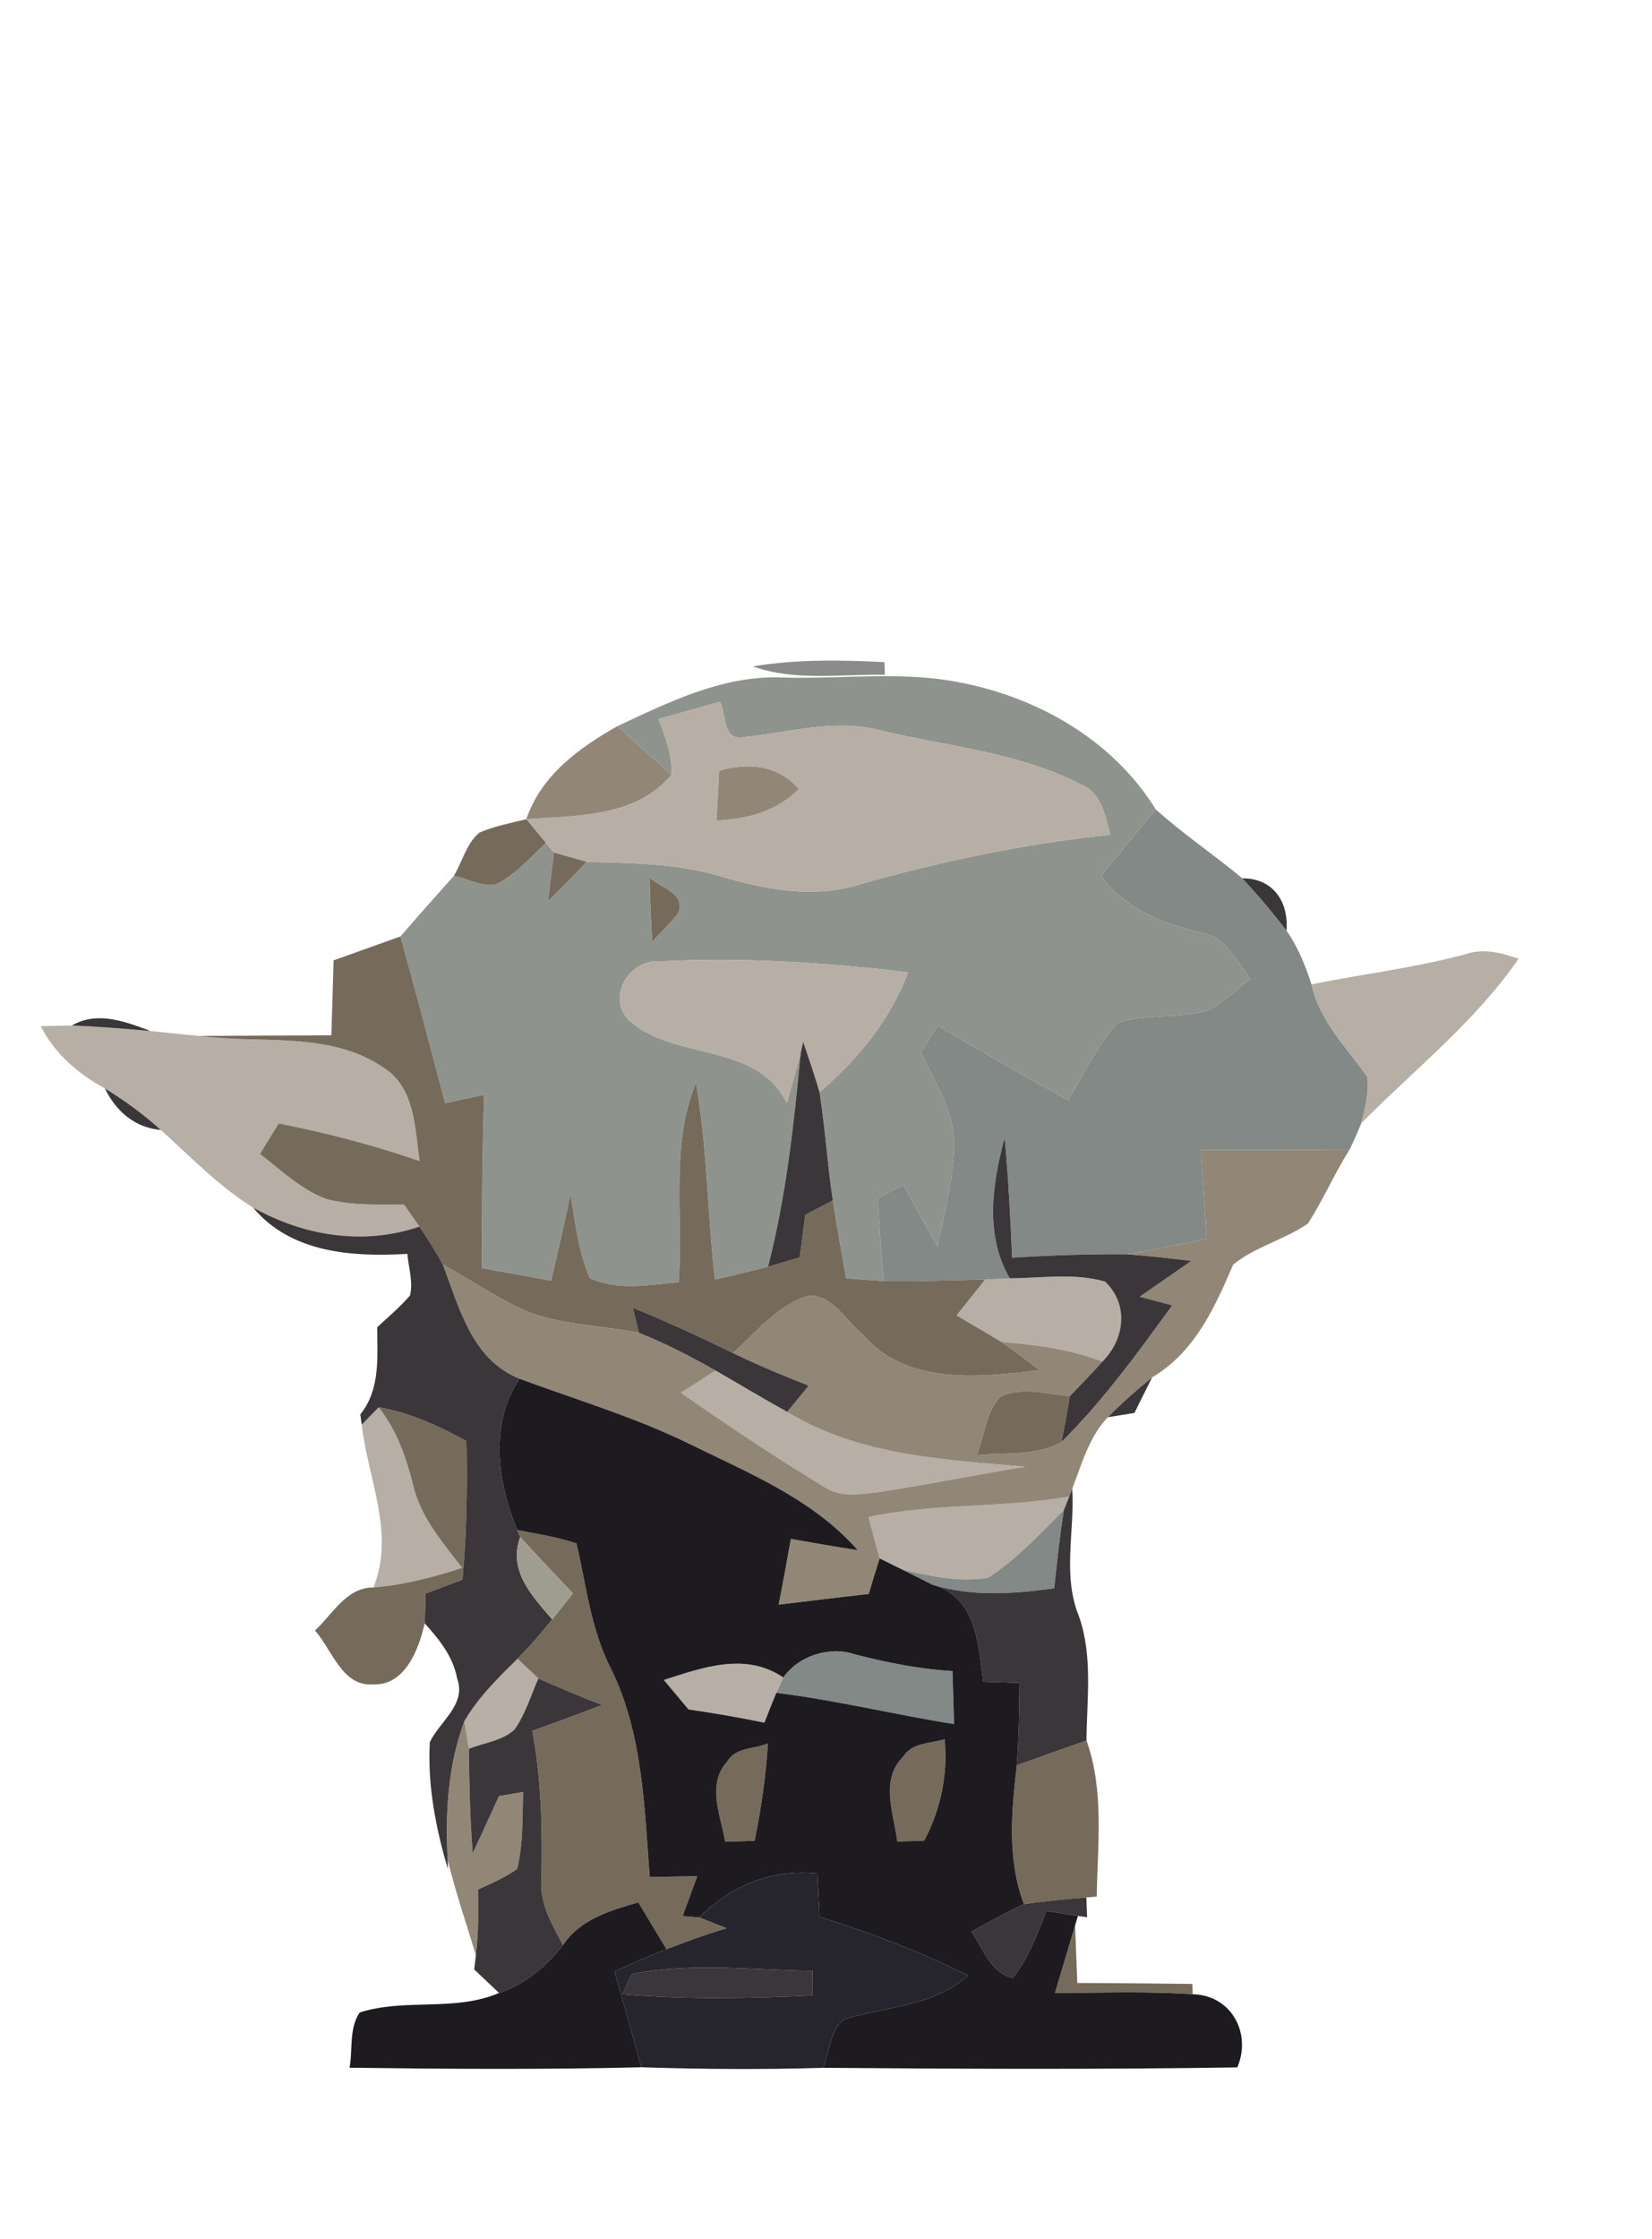 <?xml version="1.0" encoding="UTF-8" ?>
<!DOCTYPE svg PUBLIC "-//W3C//DTD SVG 1.1//EN" "http://www.w3.org/Graphics/SVG/1.1/DTD/svg11.dtd">
<svg width="155pt" height="210pt" viewBox="0 0 155 210" version="1.1" xmlns="http://www.w3.org/2000/svg">
<g id="#26252787">
<path fill="#262527" opacity="0.53" d=" M 70.63 62.50 C 74.72 61.82 78.87 61.90 82.99 62.10 L 83.02 63.29 C 78.90 63.21 74.61 63.92 70.63 62.50 Z" />
</g>
<g id="#8f938eff">
<path fill="#8f938e" opacity="1.00" d=" M 57.94 68.10 C 62.67 65.89 67.61 63.44 72.97 63.53 C 77.99 63.73 83.03 63.08 88.04 63.68 C 96.14 64.72 104.05 68.83 108.44 75.91 C 106.73 77.98 105.03 80.06 103.32 82.13 C 105.54 85.27 109.07 86.61 112.67 87.47 C 115.01 87.85 116.05 90.11 117.30 91.83 C 115.99 92.85 114.79 94.03 113.31 94.78 C 110.56 95.52 107.64 95.10 104.90 95.88 C 102.97 98.06 101.66 100.69 100.23 103.21 C 96.11 100.94 92.03 98.59 87.98 96.20 C 87.47 97.04 86.95 97.88 86.41 98.71 C 87.78 101.55 89.64 104.42 89.52 107.70 C 89.39 110.82 88.60 113.86 87.96 116.90 C 86.88 114.98 85.81 113.06 84.74 111.13 C 83.94 111.55 83.15 111.96 82.35 112.37 C 82.50 114.96 82.69 117.55 82.90 120.14 C 81.73 120.07 80.55 119.99 79.38 119.89 C 78.96 117.45 78.51 115.02 78.14 112.58 C 77.63 109.21 77.42 105.80 76.89 102.43 C 80.48 99.37 83.52 95.65 85.20 91.20 C 77.54 90.28 69.78 89.77 62.07 90.16 C 59.08 89.86 56.77 93.53 59.11 95.78 C 63.41 99.52 70.96 97.69 73.83 103.44 C 74.26 101.87 74.71 100.31 75.13 98.75 C 74.48 105.48 73.76 112.23 72.06 118.80 C 70.41 119.24 68.75 119.62 67.08 120.01 C 66.36 113.87 66.37 107.65 65.30 101.55 C 62.86 107.48 64.14 114.03 63.68 120.26 C 60.91 120.50 57.96 121.11 55.33 119.86 C 54.27 117.36 53.95 114.63 53.53 111.97 C 52.97 114.69 52.35 117.40 51.71 120.11 C 49.55 119.71 47.38 119.33 45.22 118.94 C 45.19 113.52 45.27 108.11 45.41 102.69 C 44.19 102.94 42.98 103.20 41.76 103.47 C 40.40 98.25 39.02 93.03 37.57 87.83 C 39.23 85.91 40.90 84.02 42.59 82.14 C 43.87 82.41 45.13 83.16 46.46 82.98 C 48.34 82.09 49.72 80.45 51.22 79.05 C 51.41 79.28 51.78 79.73 51.97 79.96 C 51.80 81.48 51.60 82.99 51.42 84.51 C 52.65 83.30 53.87 82.08 55.05 80.83 C 59.25 80.94 63.50 80.96 67.56 82.17 C 71.63 83.37 76.00 84.24 80.19 83.08 C 88.03 80.83 96.05 79.13 104.16 78.29 C 103.70 76.50 103.35 74.36 101.41 73.57 C 95.55 70.55 88.81 70.00 82.47 68.48 C 78.25 67.39 74.02 68.71 69.83 69.14 C 67.83 69.58 68.12 67.05 67.57 65.82 C 65.64 66.36 63.71 66.90 61.78 67.45 C 62.46 69.11 63.06 70.83 63.01 72.64 C 61.29 71.16 59.59 69.65 57.94 68.10 M 60.95 82.32 C 60.99 84.31 61.07 86.31 61.20 88.31 C 62.02 87.45 62.87 86.62 63.60 85.70 C 64.47 83.85 62.00 83.27 60.95 82.32 Z" />
</g>
<g id="#b7aea5ff">
<path fill="#b7aea5" opacity="1.00" d=" M 61.78 67.45 C 63.71 66.90 65.64 66.36 67.57 65.82 C 68.12 67.05 67.83 69.58 69.83 69.14 C 74.02 68.71 78.25 67.39 82.47 68.48 C 88.81 70.00 95.55 70.55 101.41 73.57 C 103.35 74.36 103.70 76.50 104.16 78.29 C 96.05 79.13 88.03 80.83 80.19 83.08 C 76.00 84.24 71.63 83.37 67.56 82.17 C 63.50 80.96 59.25 80.94 55.05 80.83 C 54.28 80.61 52.74 80.18 51.97 79.96 C 51.78 79.73 51.41 79.28 51.22 79.05 C 50.76 78.49 49.84 77.38 49.38 76.83 C 54.12 76.47 59.68 76.68 63.01 72.64 C 63.06 70.83 62.46 69.11 61.78 67.45 M 67.48 72.29 C 67.40 73.84 67.31 75.39 67.23 76.95 C 70.09 76.83 72.89 76.09 74.95 74.00 C 72.93 71.74 70.26 71.49 67.48 72.29 Z" />
<path fill="#b7aea5" opacity="1.00" d=" M 137.48 89.50 C 139.16 88.91 140.87 89.36 142.48 89.92 C 138.43 95.81 132.72 100.30 127.72 105.35 C 128.05 103.93 128.48 102.46 128.27 100.99 C 126.33 98.22 123.78 95.76 123.05 92.32 C 127.85 91.35 132.74 90.78 137.48 89.50 Z" />
<path fill="#b7aea5" opacity="1.00" d=" M 59.11 95.78 C 56.77 93.53 59.08 89.86 62.07 90.16 C 69.78 89.77 77.54 90.28 85.20 91.20 C 83.52 95.65 80.48 99.37 76.89 102.43 C 76.43 100.84 75.89 99.28 75.36 97.72 L 75.13 98.75 C 74.71 100.31 74.26 101.87 73.83 103.44 C 70.96 97.69 63.41 99.52 59.11 95.78 Z" />
<path fill="#b7aea5" opacity="1.00" d=" M 3.82 96.24 C 4.55 96.22 6.01 96.20 6.74 96.18 C 9.21 96.28 11.67 96.48 14.13 96.70 C 15.66 96.85 17.18 97.03 18.72 97.16 C 24.44 97.93 30.89 96.68 35.93 100.10 C 38.96 101.96 38.91 105.79 39.37 108.89 C 35.05 107.41 30.64 106.24 26.15 105.37 C 25.71 106.09 24.83 107.52 24.39 108.23 C 26.36 109.74 28.21 111.54 30.57 112.44 C 32.96 113.09 35.46 112.95 37.92 112.99 C 38.40 113.67 38.87 114.36 39.35 115.04 C 34.10 116.84 28.51 115.92 23.74 113.25 C 20.52 111.27 17.89 108.49 15.09 105.98 C 13.47 104.51 11.70 103.22 9.84 102.08 C 7.33 100.72 5.13 98.82 3.82 96.24 Z" />
<path fill="#b7aea5" opacity="1.00" d=" M 92.44 120.00 C 93.20 119.97 93.96 119.93 94.73 119.89 C 97.70 119.88 100.78 119.36 103.68 120.20 C 105.95 122.36 105.52 125.60 103.44 127.70 C 100.41 126.53 97.18 126.13 93.97 125.86 C 92.56 125.03 91.16 124.20 89.75 123.37 C 90.65 122.25 91.54 121.13 92.44 120.00 Z" />
<path fill="#b7aea5" opacity="1.00" d=" M 63.89 130.63 C 64.97 129.93 66.06 129.23 67.14 128.54 C 69.39 129.83 71.60 131.17 73.86 132.42 C 80.57 136.52 88.59 136.91 96.21 137.56 C 91.71 138.30 87.23 139.19 82.73 139.90 C 80.96 140.10 78.99 140.53 77.39 139.49 C 72.79 136.70 68.30 133.70 63.89 130.63 Z" />
<path fill="#b7aea5" opacity="1.00" d=" M 35.53 131.99 C 37.21 134.12 38.12 136.68 38.76 139.28 C 39.46 142.30 41.53 144.66 43.36 147.05 C 40.65 147.93 37.89 148.65 35.04 148.89 C 37.09 143.79 34.51 138.70 33.94 133.62 C 34.33 133.21 35.13 132.40 35.53 131.99 Z" />
<path fill="#b7aea5" opacity="1.00" d=" M 81.49 142.28 C 87.69 140.96 94.09 141.46 100.32 140.36 C 100.20 140.68 99.95 141.31 99.82 141.62 C 97.57 143.86 95.40 146.23 92.72 147.97 C 90.05 148.44 87.34 147.82 84.74 147.25 C 84.18 146.98 83.08 146.44 82.53 146.16 C 82.18 144.87 81.83 143.58 81.49 142.28 Z" />
<path fill="#b7aea5" opacity="1.00" d=" M 62.28 157.56 C 65.95 156.39 69.94 154.92 73.50 157.33 C 73.34 157.69 73.01 158.41 72.84 158.77 C 72.46 159.70 72.08 160.63 71.72 161.57 C 69.35 161.08 66.98 160.67 64.60 160.33 C 63.83 159.40 63.05 158.48 62.28 157.56 Z" />
<path fill="#b7aea5" opacity="1.00" d=" M 43.57 161.43 C 44.87 159.18 46.73 157.37 48.56 155.57 C 49.05 156.03 50.02 156.96 50.51 157.42 C 49.81 159.03 49.30 160.75 48.29 162.20 C 47.13 163.29 45.42 163.44 43.99 164.02 C 43.88 163.37 43.67 162.07 43.57 161.43 Z" />
</g>
<g id="#928677ff">
<path fill="#928677" opacity="1.00" d=" M 49.38 76.83 C 50.77 72.72 54.33 70.14 57.94 68.10 C 59.59 69.65 61.29 71.16 63.01 72.64 C 59.68 76.68 54.12 76.47 49.38 76.83 Z" />
<path fill="#928677" opacity="1.00" d=" M 67.48 72.29 C 70.26 71.49 72.93 71.74 74.95 74.00 C 72.89 76.09 70.09 76.83 67.23 76.95 C 67.31 75.39 67.40 73.84 67.48 72.29 Z" />
<path fill="#928677" opacity="1.00" d=" M 112.69 107.84 C 117.33 107.89 121.98 107.84 126.63 107.82 C 125.20 110.06 124.16 112.52 122.72 114.75 C 120.52 116.28 117.79 116.91 115.70 118.61 C 113.97 122.66 112.08 126.83 108.10 129.18 C 106.66 130.36 105.25 131.59 103.94 132.92 C 102.18 134.77 101.50 137.31 100.60 139.63 L 100.32 140.36 C 94.09 141.46 87.69 140.96 81.49 142.28 C 81.83 143.58 82.18 144.87 82.53 146.16 C 82.18 147.27 81.84 148.38 81.51 149.50 C 78.69 149.81 75.88 150.16 73.06 150.50 C 73.46 148.44 73.84 146.39 74.20 144.33 C 76.29 144.70 78.38 145.07 80.48 145.39 C 76.26 140.59 70.24 138.15 64.64 135.40 C 59.53 132.90 54.06 131.28 48.74 129.31 C 44.28 127.53 43.08 122.63 41.55 118.60 C 44.26 120.08 46.80 121.87 49.65 123.08 C 52.95 124.30 56.52 124.31 59.94 125.00 C 62.43 125.98 64.81 127.23 67.14 128.54 C 66.06 129.23 64.97 129.93 63.89 130.63 C 68.30 133.70 72.79 136.70 77.39 139.49 C 78.99 140.53 80.96 140.10 82.73 139.90 C 87.23 139.19 91.71 138.30 96.21 137.56 C 88.59 136.91 80.57 136.52 73.86 132.42 C 74.53 131.60 75.20 130.78 75.88 129.96 C 73.47 129.03 71.09 128.02 68.76 126.90 C 70.98 124.94 72.97 122.34 75.93 121.51 C 78.15 121.49 79.34 123.85 80.91 125.10 C 84.93 129.96 91.92 129.20 97.51 128.50 C 96.34 127.61 95.17 126.71 93.97 125.86 C 97.18 126.13 100.41 126.53 103.44 127.70 C 102.45 128.80 101.41 129.87 100.38 130.94 C 98.25 130.78 95.89 130.01 93.87 130.98 C 92.48 132.43 92.37 134.66 91.66 136.47 C 94.29 136.19 97.20 136.61 99.58 135.25 C 103.50 131.37 106.75 126.88 109.98 122.43 C 109.22 122.23 107.69 121.82 106.93 121.62 C 108.55 120.50 110.17 119.38 111.78 118.26 C 109.76 118.02 107.75 117.78 105.72 117.64 C 108.24 117.24 110.73 116.71 113.22 116.19 C 113.02 113.41 112.84 110.62 112.69 107.84 Z" />
<path fill="#928677" opacity="1.00" d=" M 42.00 174.41 C 41.77 170.04 42.02 165.56 43.57 161.43 C 43.67 162.07 43.88 163.37 43.99 164.02 C 44.03 167.29 44.10 170.55 44.35 173.81 C 45.19 172.03 46.00 170.24 46.82 168.45 C 47.38 168.35 48.51 168.16 49.08 168.07 C 49.01 170.47 49.10 172.92 48.53 175.28 C 47.40 176.09 46.11 176.64 44.85 177.22 C 44.89 179.28 44.90 181.34 44.65 183.39 C 43.76 180.40 42.73 177.45 42.00 174.41 Z" />
</g>
<g id="#828986ff">
<path fill="#828986" opacity="1.00" d=" M 108.44 75.91 C 111.01 78.24 113.91 80.16 116.56 82.38 C 118.02 83.94 119.40 85.58 120.70 87.28 C 121.78 88.80 122.47 90.55 123.05 92.32 C 123.78 95.76 126.33 98.22 128.27 100.99 C 128.48 102.46 128.05 103.93 127.72 105.35 C 127.38 106.19 127.02 107.01 126.63 107.82 C 121.98 107.84 117.33 107.89 112.69 107.84 C 112.84 110.62 113.02 113.41 113.22 116.19 C 110.73 116.71 108.24 117.24 105.72 117.64 C 102.13 117.61 98.54 117.73 94.96 117.96 C 94.80 114.20 94.61 110.45 94.26 106.71 C 93.10 111.04 92.38 115.79 94.73 119.89 C 93.96 119.93 93.20 119.97 92.44 120.00 C 89.26 120.06 86.08 120.20 82.90 120.14 C 82.69 117.55 82.50 114.96 82.35 112.37 C 83.15 111.96 83.94 111.55 84.74 111.13 C 85.81 113.06 86.88 114.98 87.96 116.90 C 88.60 113.86 89.39 110.82 89.52 107.70 C 89.64 104.42 87.78 101.55 86.41 98.71 C 86.95 97.88 87.47 97.04 87.98 96.20 C 92.03 98.59 96.11 100.94 100.23 103.21 C 101.66 100.69 102.97 98.06 104.90 95.88 C 107.64 95.10 110.56 95.52 113.31 94.78 C 114.79 94.03 115.99 92.85 117.30 91.83 C 116.05 90.11 115.01 87.85 112.67 87.47 C 109.07 86.61 105.54 85.27 103.32 82.13 C 105.03 80.06 106.73 77.98 108.44 75.91 Z" />
<path fill="#828986" opacity="1.00" d=" M 92.72 147.97 C 95.40 146.23 97.57 143.86 99.82 141.62 C 99.43 144.06 99.18 146.52 98.91 148.97 C 95.11 149.49 91.18 149.78 87.46 148.62 C 86.55 148.16 85.64 147.71 84.74 147.25 C 87.34 147.82 90.05 148.44 92.72 147.97 Z" />
<path fill="#828986" opacity="1.00" d=" M 73.50 157.33 C 74.89 155.31 77.82 154.35 80.18 155.15 C 83.19 155.93 86.26 156.54 89.37 156.73 C 89.42 158.39 89.47 160.04 89.52 161.70 C 83.94 160.82 78.45 159.46 72.84 158.77 C 73.01 158.41 73.34 157.69 73.50 157.33 Z" />
</g>
<g id="#766b5bff">
<path fill="#766b5b" opacity="1.00" d=" M 44.98 78.09 C 46.39 77.48 47.90 77.20 49.38 76.83 C 49.84 77.38 50.76 78.49 51.22 79.05 C 49.72 80.45 48.34 82.09 46.46 82.98 C 45.13 83.16 43.87 82.41 42.59 82.14 C 43.38 80.80 43.76 79.11 44.98 78.09 Z" />
<path fill="#766b5b" opacity="1.00" d=" M 51.97 79.96 C 52.74 80.18 54.28 80.61 55.05 80.83 C 53.87 82.08 52.65 83.30 51.42 84.51 C 51.60 82.99 51.80 81.48 51.97 79.96 Z" />
<path fill="#766b5b" opacity="1.00" d=" M 60.95 82.32 C 62.00 83.27 64.47 83.85 63.60 85.70 C 62.87 86.62 62.02 87.45 61.20 88.31 C 61.07 86.31 60.99 84.31 60.95 82.32 Z" />
<path fill="#766b5b" opacity="1.00" d=" M 31.30 90.07 C 33.39 89.33 35.48 88.58 37.57 87.83 C 39.02 93.03 40.40 98.25 41.76 103.47 C 42.98 103.20 44.19 102.94 45.41 102.69 C 45.27 108.11 45.19 113.52 45.22 118.94 C 47.38 119.33 49.55 119.71 51.71 120.11 C 52.35 117.40 52.97 114.69 53.53 111.97 C 53.95 114.63 54.27 117.36 55.33 119.86 C 57.96 121.11 60.91 120.50 63.68 120.26 C 64.14 114.03 62.86 107.48 65.30 101.55 C 66.37 107.65 66.36 113.87 67.08 120.01 C 68.75 119.62 70.41 119.24 72.06 118.80 C 73.06 118.51 74.05 118.22 75.04 117.93 C 75.21 116.60 75.38 115.27 75.56 113.94 C 76.42 113.49 77.28 113.03 78.14 112.58 C 78.51 115.02 78.96 117.45 79.38 119.89 C 80.55 119.99 81.73 120.07 82.90 120.14 C 86.08 120.20 89.26 120.06 92.44 120.00 C 91.54 121.13 90.65 122.25 89.75 123.37 C 91.16 124.20 92.56 125.03 93.97 125.86 C 95.17 126.71 96.34 127.61 97.51 128.50 C 91.92 129.20 84.93 129.96 80.91 125.10 C 79.34 123.85 78.15 121.49 75.93 121.51 C 72.97 122.34 70.98 124.94 68.76 126.90 C 65.68 125.38 62.56 123.96 59.38 122.65 C 59.52 123.24 59.80 124.41 59.94 125.00 C 56.52 124.31 52.95 124.30 49.65 123.08 C 46.80 121.87 44.26 120.08 41.55 118.60 C 40.89 117.37 40.13 116.19 39.35 115.04 C 38.87 114.36 38.40 113.67 37.92 112.99 C 35.46 112.95 32.96 113.09 30.57 112.44 C 28.21 111.54 26.36 109.74 24.39 108.23 C 24.83 107.52 25.71 106.09 26.15 105.37 C 30.64 106.24 35.05 107.41 39.37 108.89 C 38.91 105.79 38.96 101.96 35.93 100.10 C 30.89 96.68 24.44 97.93 18.72 97.16 C 22.84 97.14 26.96 97.11 31.09 97.10 C 31.16 94.75 31.24 92.41 31.30 90.07 Z" />
<path fill="#766b5b" opacity="1.00" d=" M 93.87 130.98 C 95.89 130.01 98.25 130.78 100.38 130.94 C 100.13 132.38 99.89 133.82 99.58 135.25 C 97.20 136.61 94.29 136.19 91.66 136.47 C 92.37 134.66 92.48 132.43 93.87 130.98 Z" />
<path fill="#766b5b" opacity="1.00" d=" M 35.53 131.99 C 38.46 132.48 41.18 133.75 43.77 135.16 C 43.85 139.50 43.79 143.84 43.39 148.16 C 42.23 148.59 41.07 149.02 39.92 149.46 C 39.91 150.39 39.89 151.32 39.84 152.25 C 39.32 154.66 37.98 158.14 35.00 157.97 C 32.11 158.22 31.15 154.71 29.55 152.92 C 31.21 151.41 32.50 148.86 35.04 148.89 C 37.89 148.65 40.65 147.93 43.36 147.05 C 41.53 144.66 39.46 142.30 38.76 139.28 C 38.12 136.68 37.21 134.12 35.53 131.99 Z" />
<path fill="#766b5b" opacity="1.00" d=" M 48.52 143.50 C 50.39 143.87 52.29 144.14 54.09 144.76 C 55.01 148.73 55.44 152.87 57.34 156.54 C 60.31 162.60 60.46 169.46 60.96 176.05 C 62.45 176.02 63.93 175.99 65.42 175.97 C 64.97 177.21 64.51 178.45 64.05 179.70 C 64.44 179.73 65.23 179.81 65.62 179.84 C 66.26 180.09 67.54 180.60 68.18 180.85 C 66.27 181.42 64.40 182.09 62.54 182.82 C 61.65 181.36 60.77 179.89 59.89 178.42 C 57.25 179.19 54.43 180.00 52.82 182.44 C 51.84 180.55 50.66 178.62 50.79 176.41 C 50.90 171.70 50.81 166.97 49.94 162.33 C 52.14 161.55 54.33 160.74 56.50 159.91 C 54.48 159.13 52.49 158.29 50.51 157.42 C 50.02 156.96 49.05 156.03 48.56 155.57 C 49.71 154.39 50.79 153.16 51.81 151.88 C 52.46 151.07 53.11 150.25 53.75 149.44 C 52.10 147.68 50.42 145.95 48.81 144.16 L 48.52 143.50 Z" />
<path fill="#766b5b" opacity="1.00" d=" M 84.73 164.77 C 85.57 163.43 87.28 163.53 88.63 163.12 C 88.95 166.44 88.26 169.69 86.72 172.63 C 86.09 172.66 84.82 172.70 84.19 172.72 C 83.87 170.11 82.54 166.95 84.73 164.77 Z" />
<path fill="#766b5b" opacity="1.00" d=" M 68.22 165.24 C 69.01 163.84 70.76 164.08 72.05 163.51 C 71.86 166.58 71.42 169.63 70.80 172.65 C 70.11 172.67 68.73 172.72 68.04 172.74 C 67.64 170.30 66.27 167.38 68.22 165.24 Z" />
<path fill="#766b5b" opacity="1.00" d=" M 95.40 165.57 C 97.57 164.78 99.75 164.01 101.94 163.24 C 103.62 167.95 102.98 172.99 102.90 177.88 L 101.93 177.96 C 99.97 178.12 98.01 178.29 96.07 178.59 C 94.49 174.40 94.89 169.92 95.40 165.57 Z" />
<path fill="#766b5b" opacity="1.00" d=" M 98.98 186.92 C 99.61 184.81 100.24 182.70 100.87 180.59 C 100.94 182.39 101.01 184.18 101.08 185.98 C 104.68 185.99 108.28 186.03 111.88 186.07 L 111.90 187.04 C 107.60 186.75 103.29 186.91 98.98 186.92 Z" />
</g>
<g id="#3b3639ff">
<path fill="#3b3639" opacity="1.00" d=" M 116.56 82.38 C 119.44 82.35 120.93 84.58 120.70 87.28 C 119.40 85.58 118.02 83.94 116.56 82.38 Z" />
<path fill="#3b3639" opacity="1.00" d=" M 6.74 96.18 C 9.15 94.79 11.76 95.82 14.13 96.70 C 11.67 96.48 9.21 96.28 6.74 96.18 Z" />
<path fill="#3b3639" opacity="1.00" d=" M 75.36 97.72 C 75.89 99.28 76.43 100.84 76.89 102.43 C 77.42 105.80 77.63 109.21 78.14 112.58 C 77.28 113.03 76.42 113.49 75.56 113.94 C 75.38 115.27 75.21 116.60 75.04 117.93 C 74.05 118.22 73.06 118.51 72.06 118.80 C 73.76 112.23 74.48 105.48 75.13 98.75 L 75.36 97.72 Z" />
<path fill="#3b3639" opacity="1.00" d=" M 9.84 102.08 C 11.70 103.22 13.47 104.51 15.09 105.98 C 12.63 105.76 10.89 104.23 9.84 102.08 Z" />
<path fill="#3b3639" opacity="1.00" d=" M 94.73 119.89 C 92.38 115.79 93.10 111.04 94.26 106.71 C 94.61 110.45 94.80 114.20 94.96 117.96 C 98.54 117.73 102.13 117.61 105.72 117.64 C 107.75 117.78 109.76 118.02 111.78 118.26 C 110.17 119.38 108.55 120.50 106.93 121.62 C 107.69 121.82 109.22 122.23 109.98 122.43 C 106.75 126.88 103.50 131.37 99.58 135.25 C 99.89 133.82 100.13 132.38 100.38 130.94 C 101.41 129.87 102.45 128.80 103.44 127.70 C 105.52 125.60 105.95 122.36 103.68 120.20 C 100.78 119.36 97.70 119.88 94.73 119.89 Z" />
<path fill="#3b3639" opacity="1.00" d=" M 23.74 113.25 C 28.51 115.92 34.10 116.84 39.35 115.04 C 40.13 116.19 40.89 117.37 41.55 118.60 C 43.08 122.63 44.28 127.53 48.74 129.31 C 45.88 133.60 46.68 138.98 48.52 143.50 L 48.81 144.16 C 47.64 147.29 49.93 149.70 51.81 151.88 C 50.79 153.16 49.71 154.39 48.56 155.57 C 46.73 157.37 44.87 159.18 43.57 161.43 C 42.02 165.56 41.77 170.04 42.00 174.41 L 42.02 175.29 C 40.88 171.44 40.10 167.42 40.33 163.39 C 41.26 161.45 43.79 159.85 42.89 157.42 C 42.52 155.38 41.20 153.74 39.84 152.25 C 39.89 151.32 39.91 150.39 39.92 149.46 C 41.07 149.02 42.23 148.59 43.39 148.16 C 43.79 143.84 43.85 139.50 43.77 135.16 C 41.18 133.75 38.46 132.48 35.53 131.99 C 35.13 132.40 34.33 133.21 33.94 133.62 C 33.90 133.38 33.84 132.89 33.81 132.65 C 35.69 130.31 35.41 127.30 35.39 124.48 C 36.44 123.51 37.54 122.58 38.47 121.50 C 38.78 120.21 38.33 118.89 38.22 117.60 C 33.07 117.90 27.30 117.53 23.74 113.25 Z" />
<path fill="#3b3639" opacity="1.00" d=" M 59.38 122.65 C 62.56 123.96 65.68 125.38 68.76 126.90 C 71.09 128.02 73.47 129.03 75.88 129.96 C 75.20 130.78 74.53 131.60 73.86 132.42 C 71.60 131.17 69.39 129.83 67.14 128.54 C 64.81 127.23 62.43 125.98 59.94 125.00 C 59.80 124.41 59.52 123.24 59.38 122.65 Z" />
<path fill="#3b3639" opacity="1.00" d=" M 103.94 132.92 C 105.25 131.59 106.66 130.36 108.10 129.18 C 107.54 130.29 106.99 131.40 106.44 132.52 C 105.82 132.62 104.57 132.82 103.94 132.92 Z" />
<path fill="#3b3639" opacity="1.00" d=" M 100.32 140.36 L 100.60 139.63 C 100.85 143.61 99.66 147.76 101.23 151.58 C 102.55 155.33 101.97 159.35 101.94 163.24 C 99.75 164.01 97.57 164.78 95.40 165.57 C 95.60 163.00 95.63 160.42 95.66 157.84 C 94.53 157.80 93.39 157.76 92.25 157.73 C 91.78 154.19 91.63 149.75 87.46 148.62 C 91.18 149.78 95.11 149.49 98.91 148.97 C 99.18 146.52 99.43 144.06 99.82 141.62 C 99.95 141.31 100.20 140.68 100.32 140.36 Z" />
<path fill="#3b3639" opacity="1.00" d=" M 48.29 162.20 C 49.30 160.75 49.81 159.03 50.51 157.42 C 52.49 158.29 54.48 159.13 56.50 159.91 C 54.33 160.74 52.14 161.55 49.94 162.33 C 50.81 166.97 50.90 171.70 50.79 176.41 C 50.66 178.62 51.84 180.55 52.82 182.44 C 51.24 184.43 49.27 186.11 46.82 186.92 C 46.24 186.37 45.08 185.26 44.49 184.71 C 44.53 184.38 44.61 183.72 44.65 183.39 C 44.90 181.34 44.89 179.28 44.85 177.22 C 46.11 176.64 47.40 176.09 48.53 175.28 C 49.10 172.92 49.01 170.47 49.08 168.07 C 48.51 168.16 47.38 168.35 46.82 168.45 C 46.00 170.24 45.19 172.03 44.35 173.81 C 44.10 170.55 44.03 167.29 43.99 164.02 C 45.42 163.44 47.13 163.29 48.29 162.20 Z" />
<path fill="#3b3639" opacity="1.00" d=" M 96.07 178.59 C 98.01 178.29 99.97 178.12 101.93 177.96 C 101.94 178.43 101.98 179.36 102.00 179.82 L 101.14 179.69 C 100.14 179.53 99.15 179.38 98.16 179.23 C 97.35 181.43 96.47 183.64 95.04 185.52 C 92.91 185.04 92.26 182.75 91.14 181.16 C 92.77 180.28 94.39 179.37 96.07 178.59 Z" />
<path fill="#3b3639" opacity="1.00" d=" M 59.28 185.14 C 64.85 184.03 70.59 184.77 76.23 184.84 C 76.23 185.42 76.21 186.58 76.21 187.16 C 70.27 187.44 64.32 187.54 58.40 187.04 C 58.62 186.57 59.06 185.62 59.28 185.14 Z" />
</g>
<g id="#1d1a20ff">
<path fill="#1d1a20" opacity="1.00" d=" M 48.52 143.50 C 46.68 138.98 45.88 133.60 48.74 129.31 C 54.06 131.28 59.53 132.90 64.64 135.40 C 70.24 138.15 76.26 140.59 80.48 145.39 C 78.38 145.07 76.29 144.70 74.20 144.33 C 73.84 146.39 73.46 148.44 73.06 150.50 C 75.88 150.16 78.69 149.81 81.51 149.50 C 81.84 148.38 82.18 147.27 82.53 146.16 C 83.08 146.44 84.18 146.98 84.74 147.25 C 85.64 147.71 86.55 148.16 87.46 148.62 C 91.63 149.75 91.78 154.19 92.25 157.73 C 93.39 157.76 94.53 157.80 95.66 157.84 C 95.63 160.42 95.60 163.00 95.40 165.57 C 94.89 169.92 94.49 174.40 96.07 178.59 C 94.39 179.37 92.77 180.28 91.14 181.16 C 92.26 182.75 92.91 185.04 95.04 185.52 C 96.47 183.64 97.35 181.43 98.16 179.23 C 99.15 179.38 100.14 179.53 101.14 179.69 L 100.87 180.59 C 100.24 182.70 99.61 184.81 98.98 186.92 C 103.29 186.91 107.60 186.75 111.90 187.04 C 115.53 187.11 117.46 190.71 116.09 193.90 C 103.14 194.10 90.18 194.04 77.23 193.94 C 77.84 192.45 77.85 190.43 79.19 189.39 C 83.12 188.17 87.58 188.20 90.82 185.28 C 86.35 183.04 81.67 181.28 76.90 179.78 C 76.84 178.42 76.76 177.06 76.69 175.71 C 72.45 175.27 68.58 176.84 65.62 179.84 C 65.23 179.81 64.44 179.73 64.05 179.70 C 64.51 178.45 64.97 177.21 65.42 175.97 C 63.93 175.99 62.45 176.02 60.96 176.05 C 60.46 169.46 60.31 162.60 57.34 156.54 C 55.44 152.87 55.01 148.73 54.09 144.76 C 52.29 144.14 50.39 143.87 48.52 143.50 M 73.50 157.33 C 69.94 154.92 65.95 156.39 62.28 157.56 C 63.05 158.48 63.83 159.40 64.60 160.33 C 66.98 160.67 69.35 161.08 71.72 161.57 C 72.08 160.63 72.46 159.70 72.84 158.77 C 78.45 159.46 83.94 160.82 89.52 161.70 C 89.47 160.04 89.42 158.39 89.37 156.73 C 86.26 156.54 83.19 155.93 80.18 155.15 C 77.82 154.35 74.89 155.31 73.50 157.33 M 84.73 164.77 C 82.54 166.95 83.87 170.11 84.19 172.72 C 84.82 172.70 86.09 172.66 86.72 172.63 C 88.26 169.69 88.95 166.44 88.63 163.12 C 87.28 163.53 85.57 163.43 84.73 164.77 M 68.22 165.24 C 66.27 167.38 67.64 170.30 68.04 172.74 C 68.73 172.72 70.11 172.67 70.80 172.65 C 71.42 169.63 71.86 166.58 72.05 163.51 C 70.76 164.08 69.01 163.84 68.22 165.24 Z" />
<path fill="#1d1a20" opacity="1.00" d=" M 52.82 182.44 C 54.43 180.00 57.25 179.19 59.89 178.42 C 60.77 179.89 61.65 181.36 62.54 182.82 C 60.89 183.45 59.26 184.15 57.65 184.90 C 58.52 187.89 59.36 190.89 60.18 193.89 C 51.05 194.11 41.92 194.05 32.80 193.93 C 33.11 192.22 32.73 190.24 33.75 188.75 C 37.99 187.39 42.67 188.70 46.82 186.92 C 49.27 186.11 51.24 184.43 52.82 182.44 Z" />
</g>
<g id="#9f9d8fff">
<path fill="#9f9d8f" opacity="1.00" d=" M 51.81 151.88 C 49.93 149.70 47.64 147.29 48.81 144.16 C 50.42 145.95 52.10 147.68 53.75 149.44 C 53.11 150.25 52.46 151.07 51.81 151.88 Z" />
</g>
<g id="#26242cff">
<path fill="#26242c" opacity="1.00" d=" M 65.62 179.84 C 68.58 176.84 72.45 175.27 76.69 175.71 C 76.76 177.06 76.84 178.42 76.90 179.78 C 81.67 181.28 86.35 183.04 90.82 185.28 C 87.58 188.20 83.12 188.17 79.19 189.39 C 77.85 190.43 77.84 192.45 77.23 193.94 C 71.54 194.11 65.86 194.07 60.18 193.89 C 59.36 190.89 58.52 187.89 57.65 184.90 C 59.26 184.15 60.89 183.45 62.54 182.82 C 64.40 182.09 66.27 181.42 68.18 180.85 C 67.54 180.60 66.26 180.09 65.62 179.84 M 59.28 185.14 C 59.06 185.62 58.62 186.57 58.40 187.04 C 64.32 187.54 70.27 187.44 76.21 187.16 C 76.21 186.58 76.23 185.42 76.23 184.84 C 70.59 184.77 64.85 184.03 59.28 185.14 Z" />
</g>
</svg>
